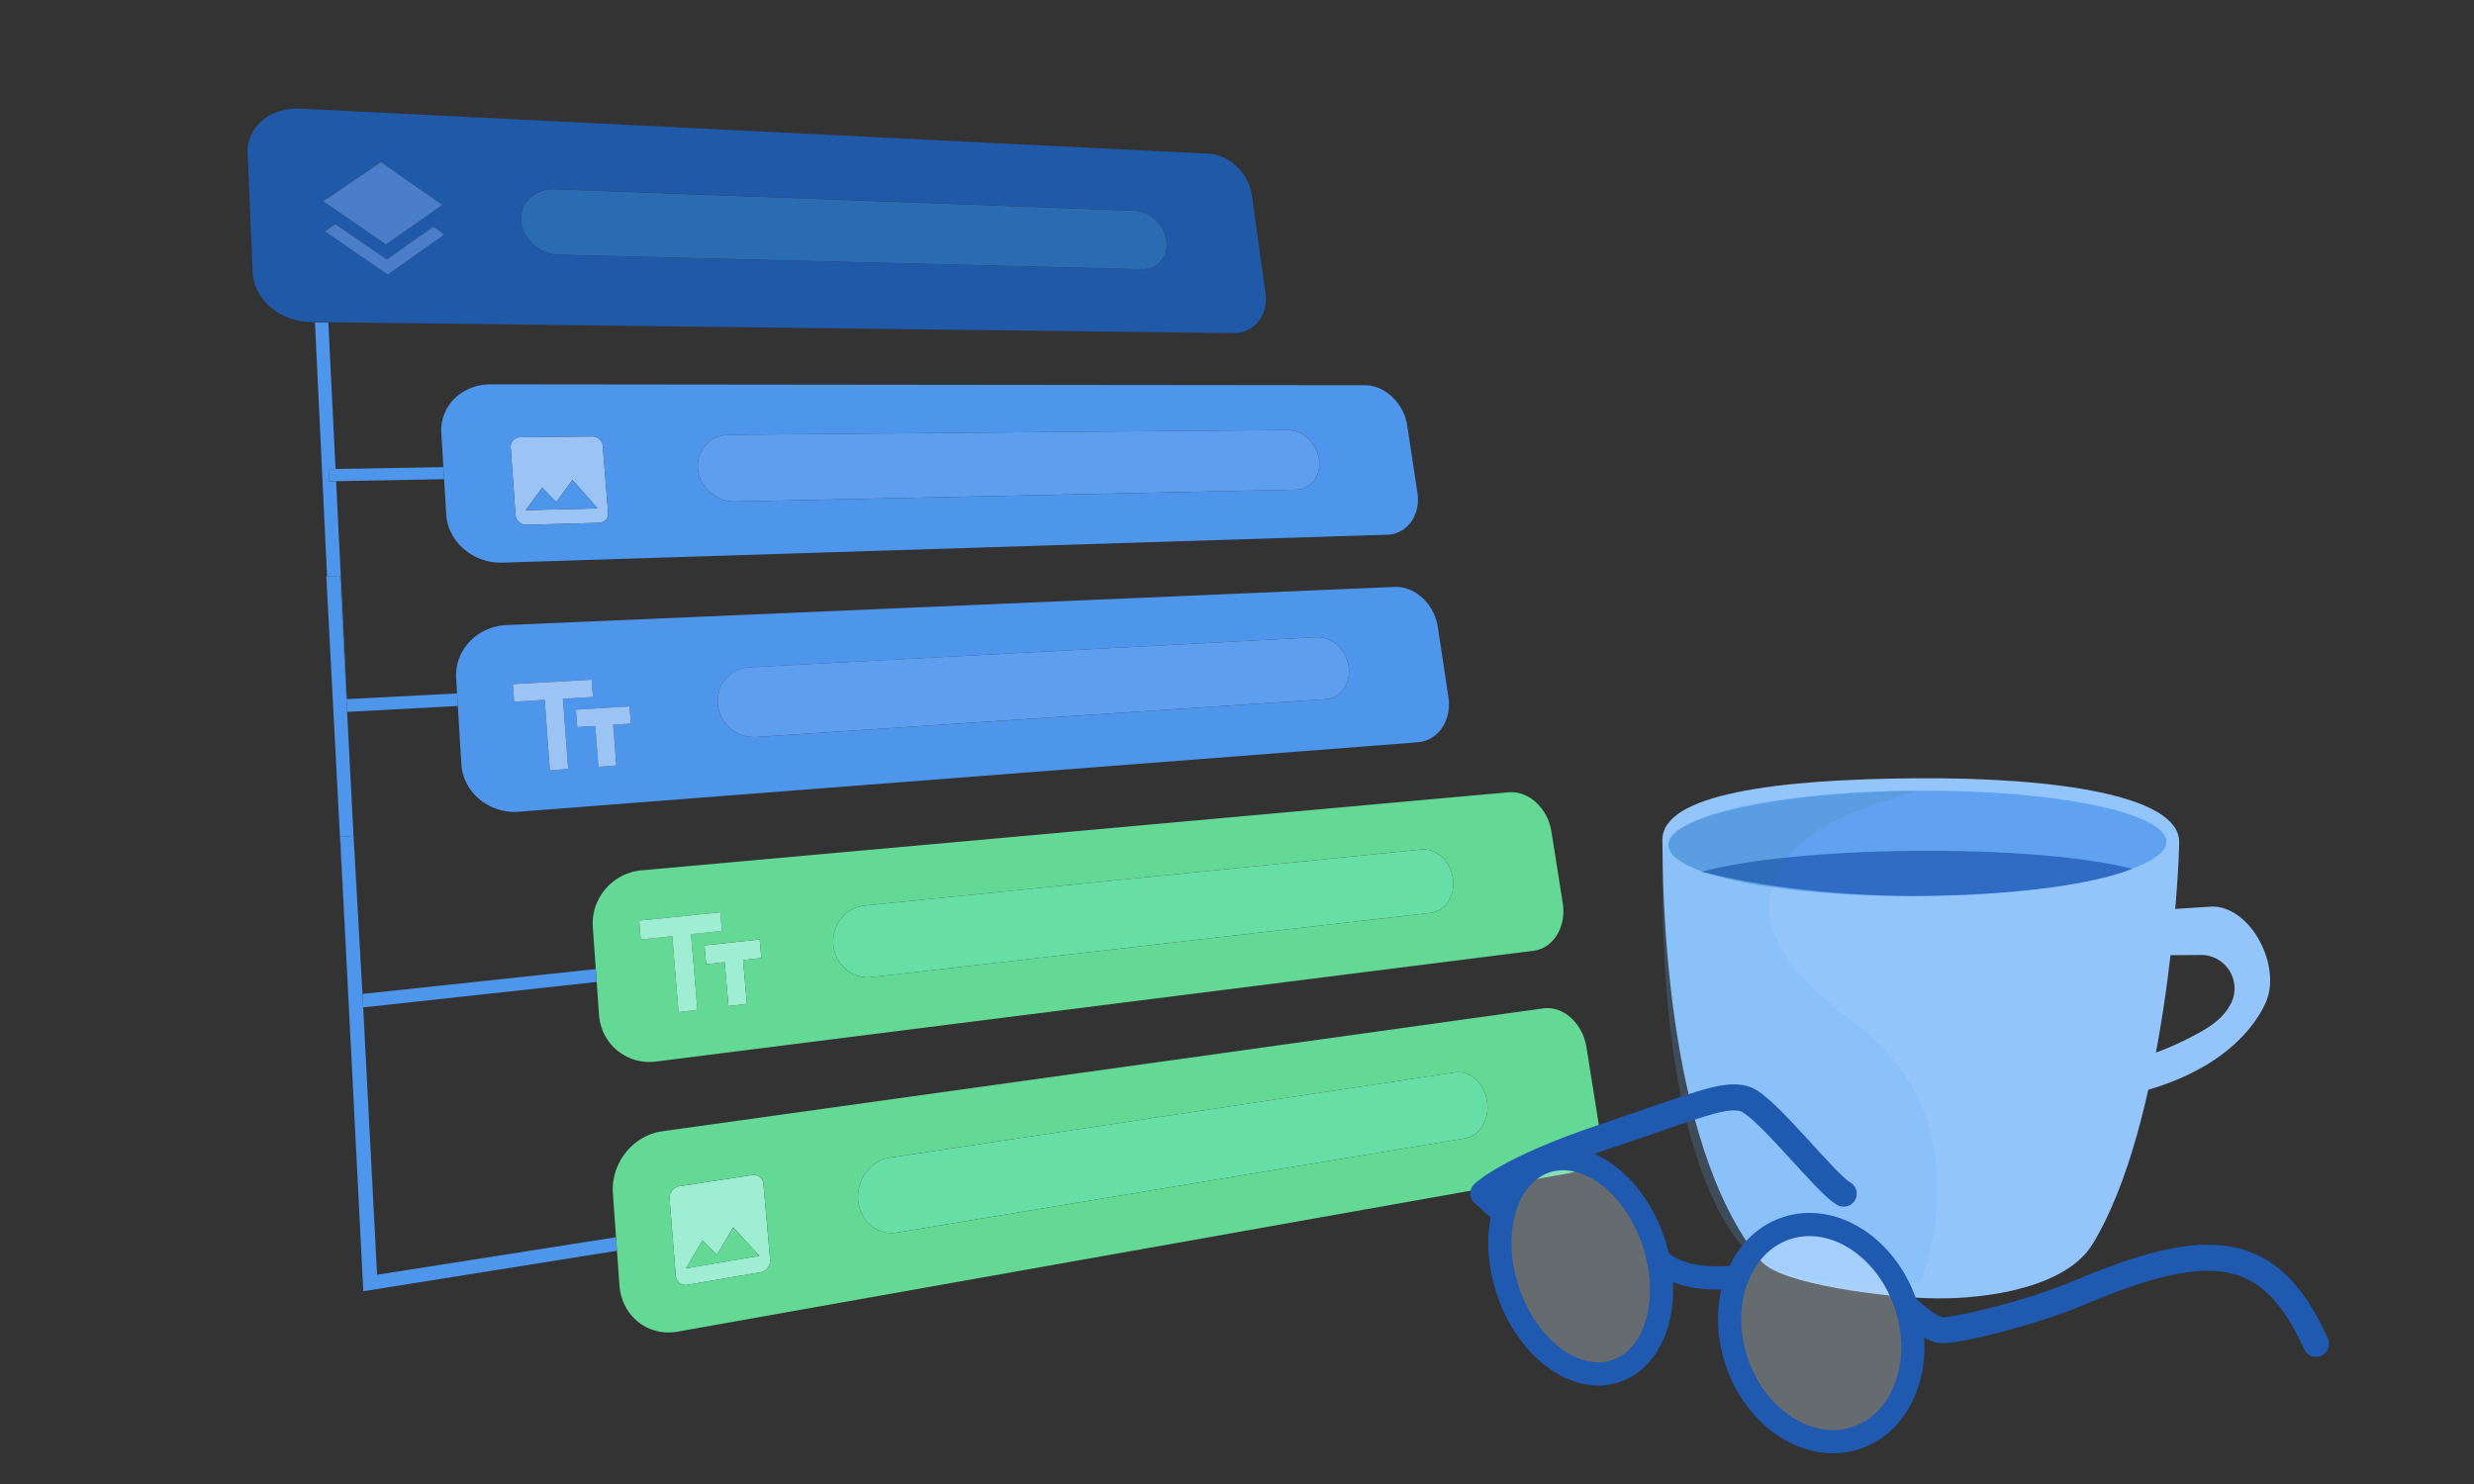 <svg xmlns="http://www.w3.org/2000/svg" viewBox="0 0 500 300"><rect x="0" y="0" width="500" height="300" fill="#333333" stroke="none"/><defs><style>.cls-1{isolation:isolate;}.cls-2{fill:#5e9eee;}.cls-3{fill:#2a6bb1;}.cls-4{fill:#4e95ec;}.cls-5{fill:#67dea6;}.cls-6{fill:#9bc3f3;}.cls-7{fill:#2059a8;}.cls-8{fill:#4b7eca;}.cls-9{fill:#9feed3;}.cls-10{fill:#64d895;}.cls-11{fill:#93c5fa;}.cls-12{fill:#6db2f8;opacity:0.2;}.cls-12,.cls-15{mix-blend-mode:multiply;}.cls-13{fill:#61a2f0;}.cls-14{fill:#306bc4;}.cls-15{opacity:0.1;}.cls-16{fill:#227c5e;}.cls-17,.cls-19,.cls-20{fill:none;stroke:#2059b0;stroke-linecap:round;stroke-linejoin:round;}.cls-17{stroke-width:5.267px;}.cls-18{fill:#ddedfd;opacity:0.3;}.cls-19{stroke-width:4.69px;}.cls-20{stroke-width:5.275px;}</style></defs><g class="cls-1"><g id="Layer_1" data-name="Layer 1"><g class="cls-1"><path class="cls-2" d="M260.567,86.948a5.691,5.691,0,0,1,2.108.55,6.725,6.725,0,0,1,1.823,1.283,7.273,7.273,0,0,1,1.36,1.846,7.045,7.045,0,0,1,.72,2.243,6.2,6.2,0,0,1-.1,2.34,5.213,5.213,0,0,1-.907,1.931A4.641,4.641,0,0,1,264,98.465a4.736,4.736,0,0,1-2.09.517l-113.285,2.405h-.214l-.106,0-.106,0a7.435,7.435,0,0,1-2.624-.593,7.7,7.7,0,0,1-2.217-1.438,7.472,7.472,0,0,1-1.584-2.091,6.9,6.9,0,0,1-.729-2.546,6.352,6.352,0,0,1,.331-2.647A6.124,6.124,0,0,1,142.7,89.9a6.321,6.321,0,0,1,2.1-1.462,6.82,6.82,0,0,1,2.657-.547l112.776-.956h.17l.085,0Z"/><path class="cls-3" d="M229.605,42.606a6.293,6.293,0,0,1,2.176.637,7.246,7.246,0,0,1,1.866,1.34,7.435,7.435,0,0,1,1.376,1.87,6.778,6.778,0,0,1,.705,2.228,5.7,5.7,0,0,1-.147,2.282,4.816,4.816,0,0,1-.976,1.845,4.587,4.587,0,0,1-1.654,1.222,5.081,5.081,0,0,1-2.179.407L113.063,51.5l-.111,0-.111-.005-.111-.007-.11-.008a8.261,8.261,0,0,1-2.715-.7,8.358,8.358,0,0,1-2.276-1.512,7.632,7.632,0,0,1-1.606-2.121,6.591,6.591,0,0,1-.707-2.528,5.808,5.808,0,0,1,.395-2.572,5.742,5.742,0,0,1,1.414-2.055,6.368,6.368,0,0,1,2.2-1.333,7.348,7.348,0,0,1,2.77-.413l117.154,4.347.088,0,.087.006.088.007Z"/><path class="cls-4" d="M292.724,140.888a9.482,9.482,0,0,1-.082,3.381,8.059,8.059,0,0,1-1.192,2.853,6.821,6.821,0,0,1-2.113,2.032,6.4,6.4,0,0,1-2.845.905L104.854,164.1l-.166.011-.166.009-.166.006-.165.005a11.176,11.176,0,0,1-4.086-.692,10.868,10.868,0,0,1-3.423-2.045,10.365,10.365,0,0,1-2.409-3.117,10.021,10.021,0,0,1-1.045-3.9l-.7-11.665-.153-2.538-.184-3.074a9.7,9.7,0,0,1,.619-4.056,10.069,10.069,0,0,1,2.14-3.369,10.679,10.679,0,0,1,3.312-2.337,11.166,11.166,0,0,1,4.139-.975l179.445-7.718.116,0,.115,0h.115l.114,0a7.361,7.361,0,0,1,2.876.684,8.887,8.887,0,0,1,2.5,1.736,10.016,10.016,0,0,1,1.882,2.555,10.2,10.2,0,0,1,1.024,3.149Zm-24.866.46a4.829,4.829,0,0,0,2.116-.635,5.025,5.025,0,0,0,1.587-1.456,5.817,5.817,0,0,0,.911-2.06,6.755,6.755,0,0,0,.091-2.452,7.3,7.3,0,0,0-.738-2.314,7.148,7.148,0,0,0-1.385-1.869,6.458,6.458,0,0,0-1.851-1.26,5.5,5.5,0,0,0-2.138-.481h-.172l-.086,0-.086,0L151.571,134.9a6.957,6.957,0,0,0-2.7.693,6.813,6.813,0,0,0-3.469,3.954,6.917,6.917,0,0,0-.331,2.788,7.175,7.175,0,0,0,.749,2.639,7.407,7.407,0,0,0,3.878,3.531,7.207,7.207,0,0,0,2.672.5h.108l.108,0,.109,0,.109-.006,115.058-7.643M111.126,155.724l3.7-.271-1.055-14.193,6.074-.364-.271-3.495-15.914.9.25,3.553,6.184-.371,1.034,14.243m13.437-.982-.647-8.222,3.6-.236-.282-3.494-10.849.676.268,3.526,3.645-.235.636,8.251,3.632-.266"/><path class="cls-2" d="M266.451,128.821a5.5,5.5,0,0,1,2.138.481,6.458,6.458,0,0,1,1.851,1.26,7.148,7.148,0,0,1,1.385,1.869,7.3,7.3,0,0,1,.738,2.314,6.755,6.755,0,0,1-.091,2.452,5.817,5.817,0,0,1-.911,2.06,5.04,5.04,0,0,1-1.587,1.457,4.828,4.828,0,0,1-2.116.634L152.8,148.991l-.108.006-.109,0-.108,0h-.108a7.207,7.207,0,0,1-2.672-.5,7.4,7.4,0,0,1-3.878-3.531,7.175,7.175,0,0,1-.749-2.639,6.917,6.917,0,0,1,.331-2.788,6.813,6.813,0,0,1,3.469-3.954,6.957,6.957,0,0,1,2.7-.693l114.536-6.071.086,0,.086,0h.172Z"/><path class="cls-5" d="M287.559,171.713a5.061,5.061,0,0,1,2.1.4,6.047,6.047,0,0,1,1.834,1.216,7.049,7.049,0,0,1,1.384,1.863,7.583,7.583,0,0,1,.754,2.35,7.29,7.29,0,0,1-.058,2.53,6.341,6.341,0,0,1-.868,2.163,5.288,5.288,0,0,1-1.539,1.57,4.71,4.71,0,0,1-2.068.748L176.122,197.545l-.107.011-.106.009-.107.008c-.035,0-.071,0-.106.006a6.686,6.686,0,0,1-2.634-.4,6.94,6.94,0,0,1-2.241-1.351,7.207,7.207,0,0,1-1.617-2.116,7.433,7.433,0,0,1-.768-2.687,7.536,7.536,0,0,1,.29-2.888,7.4,7.4,0,0,1,1.288-2.458,7.074,7.074,0,0,1,2.072-1.771,6.76,6.76,0,0,1,2.648-.835l112.488-11.341.085-.007q.042,0,.084-.006l.084,0Z"/><path class="cls-6" d="M122.905,103.693a1.8,1.8,0,0,1-.1.761,1.827,1.827,0,0,1-.389.632,1.939,1.939,0,0,1-.618.438,2.055,2.055,0,0,1-.783.177l-14.571.4h-.131a2.282,2.282,0,0,1-1.448-.584,2.111,2.111,0,0,1-.468-.605,1.925,1.925,0,0,1-.209-.739l-.984-13.8a1.774,1.774,0,0,1,.114-.762,1.82,1.82,0,0,1,.407-.627,1.963,1.963,0,0,1,.637-.428,2.111,2.111,0,0,1,.8-.164l14.471-.162h.1l.033,0a2.227,2.227,0,0,1,.759.175,2.253,2.253,0,0,1,.637.411,2.116,2.116,0,0,1,.454.591,1.9,1.9,0,0,1,.206.717Zm-16.677-.561,14.554-.362L115.7,97.019l-3.293,4.492-2.83-2.9-3.347,4.517"/><polygon class="cls-4" points="112.405 101.511 115.698 97.019 120.782 102.77 106.228 103.132 109.575 98.615 112.405 101.511"/><path class="cls-7" d="M255.758,59.25a8.11,8.11,0,0,1-.158,3.168A6.79,6.79,0,0,1,254.312,65a6.235,6.235,0,0,1-2.217,1.728,6.724,6.724,0,0,1-2.943.607L62.748,65.1l-.17,0-.17-.006-.17-.008-.169-.01a12.828,12.828,0,0,1-4.162-.993,12.314,12.314,0,0,1-3.456-2.2,10.793,10.793,0,0,1-2.4-3.124,9.189,9.189,0,0,1-.986-3.742L50.043,31.02a8.034,8.034,0,0,1,.715-3.714,8.485,8.485,0,0,1,2.252-2.938,10.035,10.035,0,0,1,3.424-1.874,11.92,11.92,0,0,1,4.239-.532l183.546,9.1.118.007.118.009.118.01.118.013a8.563,8.563,0,0,1,2.931.9,10.011,10.011,0,0,1,2.522,1.846,10.337,10.337,0,0,1,1.871,2.554,9.456,9.456,0,0,1,.976,3.03Zm-24.986-4.813a5.081,5.081,0,0,0,2.179-.407,4.587,4.587,0,0,0,1.654-1.222,4.816,4.816,0,0,0,.976-1.845,5.7,5.7,0,0,0,.147-2.282,6.769,6.769,0,0,0-.7-2.228,7.4,7.4,0,0,0-1.377-1.87,7.229,7.229,0,0,0-1.866-1.34,6.293,6.293,0,0,0-2.176-.637l-.088-.008-.087-.007-.088-.006-.088,0L112.1,38.234a7.348,7.348,0,0,0-2.77.413,6.377,6.377,0,0,0-2.2,1.333,5.734,5.734,0,0,0-1.414,2.055,5.808,5.808,0,0,0-.395,2.572,6.591,6.591,0,0,0,.707,2.528,7.632,7.632,0,0,0,1.606,2.121,8.358,8.358,0,0,0,2.276,1.512,8.261,8.261,0,0,0,2.715.7l.111.008.11.007.111.005.111,0,117.709,2.942M76.993,32.78,65.337,40.687l2.3,1.593L78,49.411l9.344-6.55L89.4,41.43,76.993,32.78M78.371,55.5l11.423-8.092-2.238-1.559-9.383,6.609L67.8,45.329l-2.126,1.463,12.7,8.708"/><polygon class="cls-8" points="78.003 49.411 67.642 42.28 65.337 40.687 76.993 32.78 89.399 41.43 87.347 42.861 78.003 49.411"/><polygon class="cls-8" points="87.556 45.849 89.794 47.408 78.371 55.5 65.671 46.792 67.798 45.329 78.173 52.458 87.556 45.849"/><path class="cls-5" d="M294.355,216.766a4.873,4.873,0,0,1,2.133.321,5.771,5.771,0,0,1,1.863,1.188,6.934,6.934,0,0,1,1.409,1.889,7.828,7.828,0,0,1,.775,2.428,7.934,7.934,0,0,1-.048,2.651,7.059,7.059,0,0,1-.87,2.306,5.8,5.8,0,0,1-1.552,1.718,4.89,4.89,0,0,1-2.093.881l-114.686,19.02-.109.017-.108.015-.109.014-.108.011a6.489,6.489,0,0,1-2.683-.293,6.608,6.608,0,0,1-2.285-1.311,7.09,7.09,0,0,1-1.652-2.144,7.759,7.759,0,0,1-.79-2.785,8.3,8.3,0,0,1,1.593-5.7,7.727,7.727,0,0,1,2.1-1.96,6.985,6.985,0,0,1,2.693-1l114.18-17.228.086-.012.085-.011.086-.008Z"/><polygon class="cls-6" points="127.513 146.284 123.916 146.52 124.563 154.742 120.931 155.008 120.295 146.757 116.65 146.992 116.383 143.466 127.231 142.79 127.513 146.284"/><polygon class="cls-9" points="153.874 193.666 150.18 194.082 150.962 202.936 147.225 203.388 146.454 194.501 142.703 194.918 142.376 191.115 153.537 189.909 153.874 193.666"/><path class="cls-4" d="M286.461,99.6a8.765,8.765,0,0,1-.094,3.229,7.262,7.262,0,0,1-1.187,2.679,6.177,6.177,0,0,1-4.908,2.594l-178.713,5.641-.163,0h-.325c-.054,0-.109,0-.162,0a11.5,11.5,0,0,1-4-.832,11.332,11.332,0,0,1-3.351-2.092A10.52,10.52,0,0,1,91.2,107.75a9.626,9.626,0,0,1-1.018-3.758l-.427-7.125-.145-2.431-.416-6.94a8.857,8.857,0,0,1,.612-3.841,9.044,9.044,0,0,1,2.1-3.121,9.876,9.876,0,0,1,3.25-2.088,10.925,10.925,0,0,1,4.059-.756l176.586.184h.115l.115,0,.114,0,.115.007a7.667,7.667,0,0,1,2.835.775,9.226,9.226,0,0,1,2.46,1.765,10.149,10.149,0,0,1,1.849,2.522,9.862,9.862,0,0,1,1,3.055Zm-24.548-.619a4.736,4.736,0,0,0,2.09-.517,4.641,4.641,0,0,0,1.57-1.324,5.221,5.221,0,0,0,.907-1.931,6.208,6.208,0,0,0,.1-2.341,7.047,7.047,0,0,0-.72-2.242,7.273,7.273,0,0,0-1.36-1.846,6.725,6.725,0,0,0-1.823-1.283,5.712,5.712,0,0,0-2.108-.551l-.084,0-.085,0h-.17L147.452,87.9a6.82,6.82,0,0,0-2.657.547,6.306,6.306,0,0,0-2.1,1.462,6.115,6.115,0,0,0-1.32,2.162,6.343,6.343,0,0,0-.331,2.645,6.9,6.9,0,0,0,.729,2.548,7.462,7.462,0,0,0,1.584,2.092,7.685,7.685,0,0,0,2.217,1.439,7.435,7.435,0,0,0,2.624.593l.106,0,.106,0h.214l113.285-2.405m-140.9,6.719a2.055,2.055,0,0,0,.783-.177,1.939,1.939,0,0,0,.618-.438,1.827,1.827,0,0,0,.389-.632,1.8,1.8,0,0,0,.1-.761l-1.08-13.562a1.9,1.9,0,0,0-.206-.717,2.116,2.116,0,0,0-.454-.591,2.253,2.253,0,0,0-.637-.411,2.227,2.227,0,0,0-.759-.175l-.033,0h-.1l-14.471.162a2.111,2.111,0,0,0-.8.164,1.963,1.963,0,0,0-.637.428,1.82,1.82,0,0,0-.407.627,1.774,1.774,0,0,0-.114.762l.984,13.8a1.925,1.925,0,0,0,.209.739,2.111,2.111,0,0,0,.468.605,2.282,2.282,0,0,0,1.448.584h.131l14.571-.4"/><polygon class="cls-6" points="119.843 140.897 113.769 141.26 114.824 155.453 111.126 155.724 110.091 141.481 103.908 141.851 103.658 138.299 119.572 137.401 119.843 140.897"/><path class="cls-10" d="M315.83,182.521A10.234,10.234,0,0,1,315.8,186a8.766,8.766,0,0,1-1.123,2.983,7.151,7.151,0,0,1-2.037,2.179,6.2,6.2,0,0,1-2.768,1.053L132.559,214.6l-.162.019-.163.016-.162.014-.161.012a10.318,10.318,0,0,1-4-.53,10.128,10.128,0,0,1-5.774-5.045,10.429,10.429,0,0,1-1.076-3.958l-.469-6.618-.185-2.61-.6-8.474a10.561,10.561,0,0,1,.548-4.194,10.922,10.922,0,0,1,5.249-6.1,10.718,10.718,0,0,1,4.033-1.182l175.255-15.786.114-.009.114-.007.114,0,.113,0a6.805,6.805,0,0,1,2.818.576,8.325,8.325,0,0,1,2.465,1.673,9.8,9.8,0,0,1,1.874,2.54,10.541,10.541,0,0,1,1.043,3.189ZM289.1,184.554a4.71,4.71,0,0,0,2.068-.748,5.288,5.288,0,0,0,1.539-1.57,6.321,6.321,0,0,0,.868-2.163,7.29,7.29,0,0,0,.058-2.53,7.583,7.583,0,0,0-.754-2.35,7.049,7.049,0,0,0-1.384-1.863,6.029,6.029,0,0,0-1.834-1.216,5.061,5.061,0,0,0-2.1-.4q-.042,0-.084,0l-.084,0-.084.007-.085.007L174.734,183.075a6.76,6.76,0,0,0-2.648.835,7.074,7.074,0,0,0-2.072,1.771,7.4,7.4,0,0,0-1.288,2.458,7.536,7.536,0,0,0-.29,2.888,7.433,7.433,0,0,0,.768,2.687,7.22,7.22,0,0,0,1.617,2.116,6.92,6.92,0,0,0,2.241,1.35,6.669,6.669,0,0,0,2.634.4c.035,0,.071,0,.106-.006l.107-.008.106-.009.107-.011L289.1,184.554M137.134,204.6l3.808-.456-1.292-15.295,6.254-.659-.326-3.769L129.187,186.1l.308,3.83,6.372-.677,1.267,15.348m13.828-1.667-.782-8.854,3.694-.416-.337-3.757-11.161,1.206.327,3.8,3.751-.417.771,8.887,3.737-.452"/><polygon class="cls-9" points="145.904 188.193 139.65 188.852 140.942 204.147 137.134 204.603 135.867 189.255 129.495 189.932 129.187 186.102 145.578 184.424 145.904 188.193"/><polygon class="cls-4" points="89.61 94.436 89.755 96.867 67.933 97.278 66.528 97.305 66.39 94.823 67.811 94.799 89.61 94.436"/><path class="cls-9" d="M155.65,254.634a2.368,2.368,0,0,1-.088.878,2.454,2.454,0,0,1-.386.774,2.378,2.378,0,0,1-.622.587,2.17,2.17,0,0,1-.8.314L138.9,259.742l-.036.006-.035,0-.036,0-.035,0a2.011,2.011,0,0,1-.8-.078,1.934,1.934,0,0,1-.679-.376,2,2,0,0,1-.486-.62,2.183,2.183,0,0,1-.225-.81l-1.25-15.522a2.323,2.323,0,0,1,.1-.881,2.455,2.455,0,0,1,.405-.771,2.409,2.409,0,0,1,.643-.577,2.207,2.207,0,0,1,.816-.3l14.751-2.264.034-.005.034,0,.034,0,.034,0a1.927,1.927,0,0,1,1.437.467,2,2,0,0,1,.472.607,2.13,2.13,0,0,1,.221.785ZM138.629,256.4l14.841-2.51-5.294-5.79-3.277,5.569-2.935-2.881-3.335,5.612"/><path class="cls-10" d="M323.024,226.752a11.146,11.146,0,0,1-.015,3.643,9.772,9.772,0,0,1-1.124,3.179,7.86,7.86,0,0,1-2.052,2.379,6.459,6.459,0,0,1-2.8,1.237L136.94,269.2l-.167.029-.168.025-.167.023-.167.02a10.029,10.029,0,0,1-4.081-.365,9.668,9.668,0,0,1-3.445-1.888,9.977,9.977,0,0,1-2.451-3.142,10.887,10.887,0,0,1-1.108-4.112l-.493-6.941-.194-2.737-.631-8.884a11.632,11.632,0,0,1,.55-4.438,12.193,12.193,0,0,1,2.078-3.836,11.947,11.947,0,0,1,3.263-2.83,11.093,11.093,0,0,1,4.109-1.433l177.984-24.835.114-.015.113-.012.114-.011.113-.008a6.521,6.521,0,0,1,2.856.471,7.926,7.926,0,0,1,2.5,1.635,9.659,9.659,0,0,1,1.909,2.572,10.917,10.917,0,0,1,1.07,3.292Zm-27.052,3.4a4.894,4.894,0,0,0,2.094-.881,5.814,5.814,0,0,0,1.551-1.718,7.059,7.059,0,0,0,.87-2.306,7.934,7.934,0,0,0,.048-2.651,7.843,7.843,0,0,0-.775-2.429,6.944,6.944,0,0,0-1.409-1.888,5.771,5.771,0,0,0-1.863-1.188,4.873,4.873,0,0,0-2.133-.321l-.085.008-.086.008-.085.011c-.029,0-.057.007-.085.012L179.833,234.033a6.985,6.985,0,0,0-2.693,1,7.742,7.742,0,0,0-2.1,1.96,8.294,8.294,0,0,0-1.592,5.7,7.733,7.733,0,0,0,.789,2.784,7.082,7.082,0,0,0,1.652,2.145,6.608,6.608,0,0,0,2.285,1.311,6.493,6.493,0,0,0,2.683.293l.108-.011.109-.014.108-.015.109-.017,114.686-19.02M153.755,257.187a2.17,2.17,0,0,0,.8-.314,2.378,2.378,0,0,0,.622-.587,2.454,2.454,0,0,0,.386-.774,2.368,2.368,0,0,0,.088-.878L154.3,239.4a2.13,2.13,0,0,0-.221-.785,2,2,0,0,0-.472-.607,1.927,1.927,0,0,0-1.437-.467l-.034,0-.034,0-.034,0-.034.005-14.751,2.264a2.207,2.207,0,0,0-.816.3,2.409,2.409,0,0,0-.643.577,2.455,2.455,0,0,0-.405.771,2.323,2.323,0,0,0-.1.881l1.25,15.522a2.183,2.183,0,0,0,.225.81,2,2,0,0,0,.486.62,1.934,1.934,0,0,0,.679.376,2.011,2.011,0,0,0,.8.078l.035,0,.036,0,.035,0,.036-.006,14.853-2.555"/><polygon class="cls-10" points="148.176 248.099 144.899 253.668 141.964 250.787 138.629 256.399 153.469 253.889 148.176 248.099"/><polygon class="cls-4" points="66.362 65.225 67.811 94.799 66.39 94.823 66.528 97.305 67.933 97.278 70.092 141.329 92.377 140.179 92.529 142.716 70.15 143.917 68.722 116.405 66.098 116.494 63.65 65.187 66.362 65.225"/><polygon class="cls-4" points="120.404 195.899 120.589 198.509 73.399 203.656 73.257 200.927 120.404 195.899"/><polygon class="cls-4" points="71.452 168.973 73.257 200.927 73.399 203.656 76.209 257.696 124.499 250.111 124.693 252.848 73.423 261.031 70.528 203.969 68.763 169.189 71.452 168.973"/></g><polygon class="cls-4" points="70.151 143.917 71.452 168.973 68.763 169.189 70.528 203.969 65.95 116.499 68.722 116.405 70.151 143.917"/><path class="cls-11" d="M335.977,169.79c.052,7.7,0,61.016,19.942,85.14,3.935,4.761,25.848,7.456,35.376,7.55,10.632.1,26.309-2.3,31.606-10.957,14.766-24.143,17.547-75.4,17.506-81.381-.062-9.236-24.524-13-52.983-12.812S335.915,160.555,335.977,169.79Z"/><path class="cls-12" d="M336,173.143c.041,6.107-1.439,52.01,13.625,75.5,7.72,12.037,21.516,10.77,38.487,10.656,0,0,13.585-32.808-13.245-52.435-45.267-33.114,12.574-47.018,12.574-47.018C358.983,160.037,335.937,163.908,336,173.143Z"/><ellipse class="cls-13" cx="387.513" cy="170.499" rx="50.331" ry="10.654" transform="translate(-1.142 2.62) rotate(-0.387)"/><path class="cls-14" d="M343.955,176.22c8.686-2.407,24.939-4.1,43.568-4.223s34.672,1.347,43.39,3.636c-7.2,2.935-22.724,5.381-43.328,5.479C368.956,181.2,352.673,178.51,343.955,176.22Z"/><g class="cls-15"><path class="cls-16" d="M337.184,170.839c-.041-6.058,25.091-11.041,50.257-10.994-9.938,3.175-26.084,7.587-29.251,19.511C345.489,177.385,337.209,174.627,337.184,170.839Z"/></g><path class="cls-11" d="M447.018,183.268l-13.723.888-5,9.011,16.5-.112a6.76,6.76,0,0,1,5.962,10.035c-1.774,3.2-4.576,4.878-9,7.093-18.03,9.03-40.242,7.263-40.242,7.263l4.132,5.274s22.6,2.917,39.994-7.277c5.951-3.487,10.241-8.21,12.28-12.8C461.161,195.373,454.977,183.214,447.018,183.268Z"/><path class="cls-17" d="M303.207,244.317l-3.415-3.058s4.9-4.9,24.165-11.376,24.442-8.962,28.617-7.754S368.95,239.3,372.615,241.3"/><ellipse class="cls-18" cx="368.076" cy="269.492" rx="18.034" ry="22.342" transform="translate(-66.353 130.289) rotate(-18.443)"/><ellipse class="cls-18" cx="319.468" cy="255.987" rx="15.524" ry="22.342" transform="translate(-64.577 114.217) rotate(-18.443)"/><ellipse class="cls-19" cx="368.076" cy="269.492" rx="18.034" ry="22.342" transform="translate(-66.353 130.289) rotate(-18.443)"/><ellipse class="cls-19" cx="319.468" cy="255.987" rx="15.524" ry="22.342" transform="translate(-64.577 114.217) rotate(-18.443)"/><path class="cls-19" d="M335.123,254.461s3.734,5.067,16.032,3.634"/><path class="cls-20" d="M385.879,264.846s4.018,3.8,6.414,4.056,17.487-3.159,28.008-7.608c26.393-11.161,38.621-9.978,47.765,10.38"/></g></g></svg>